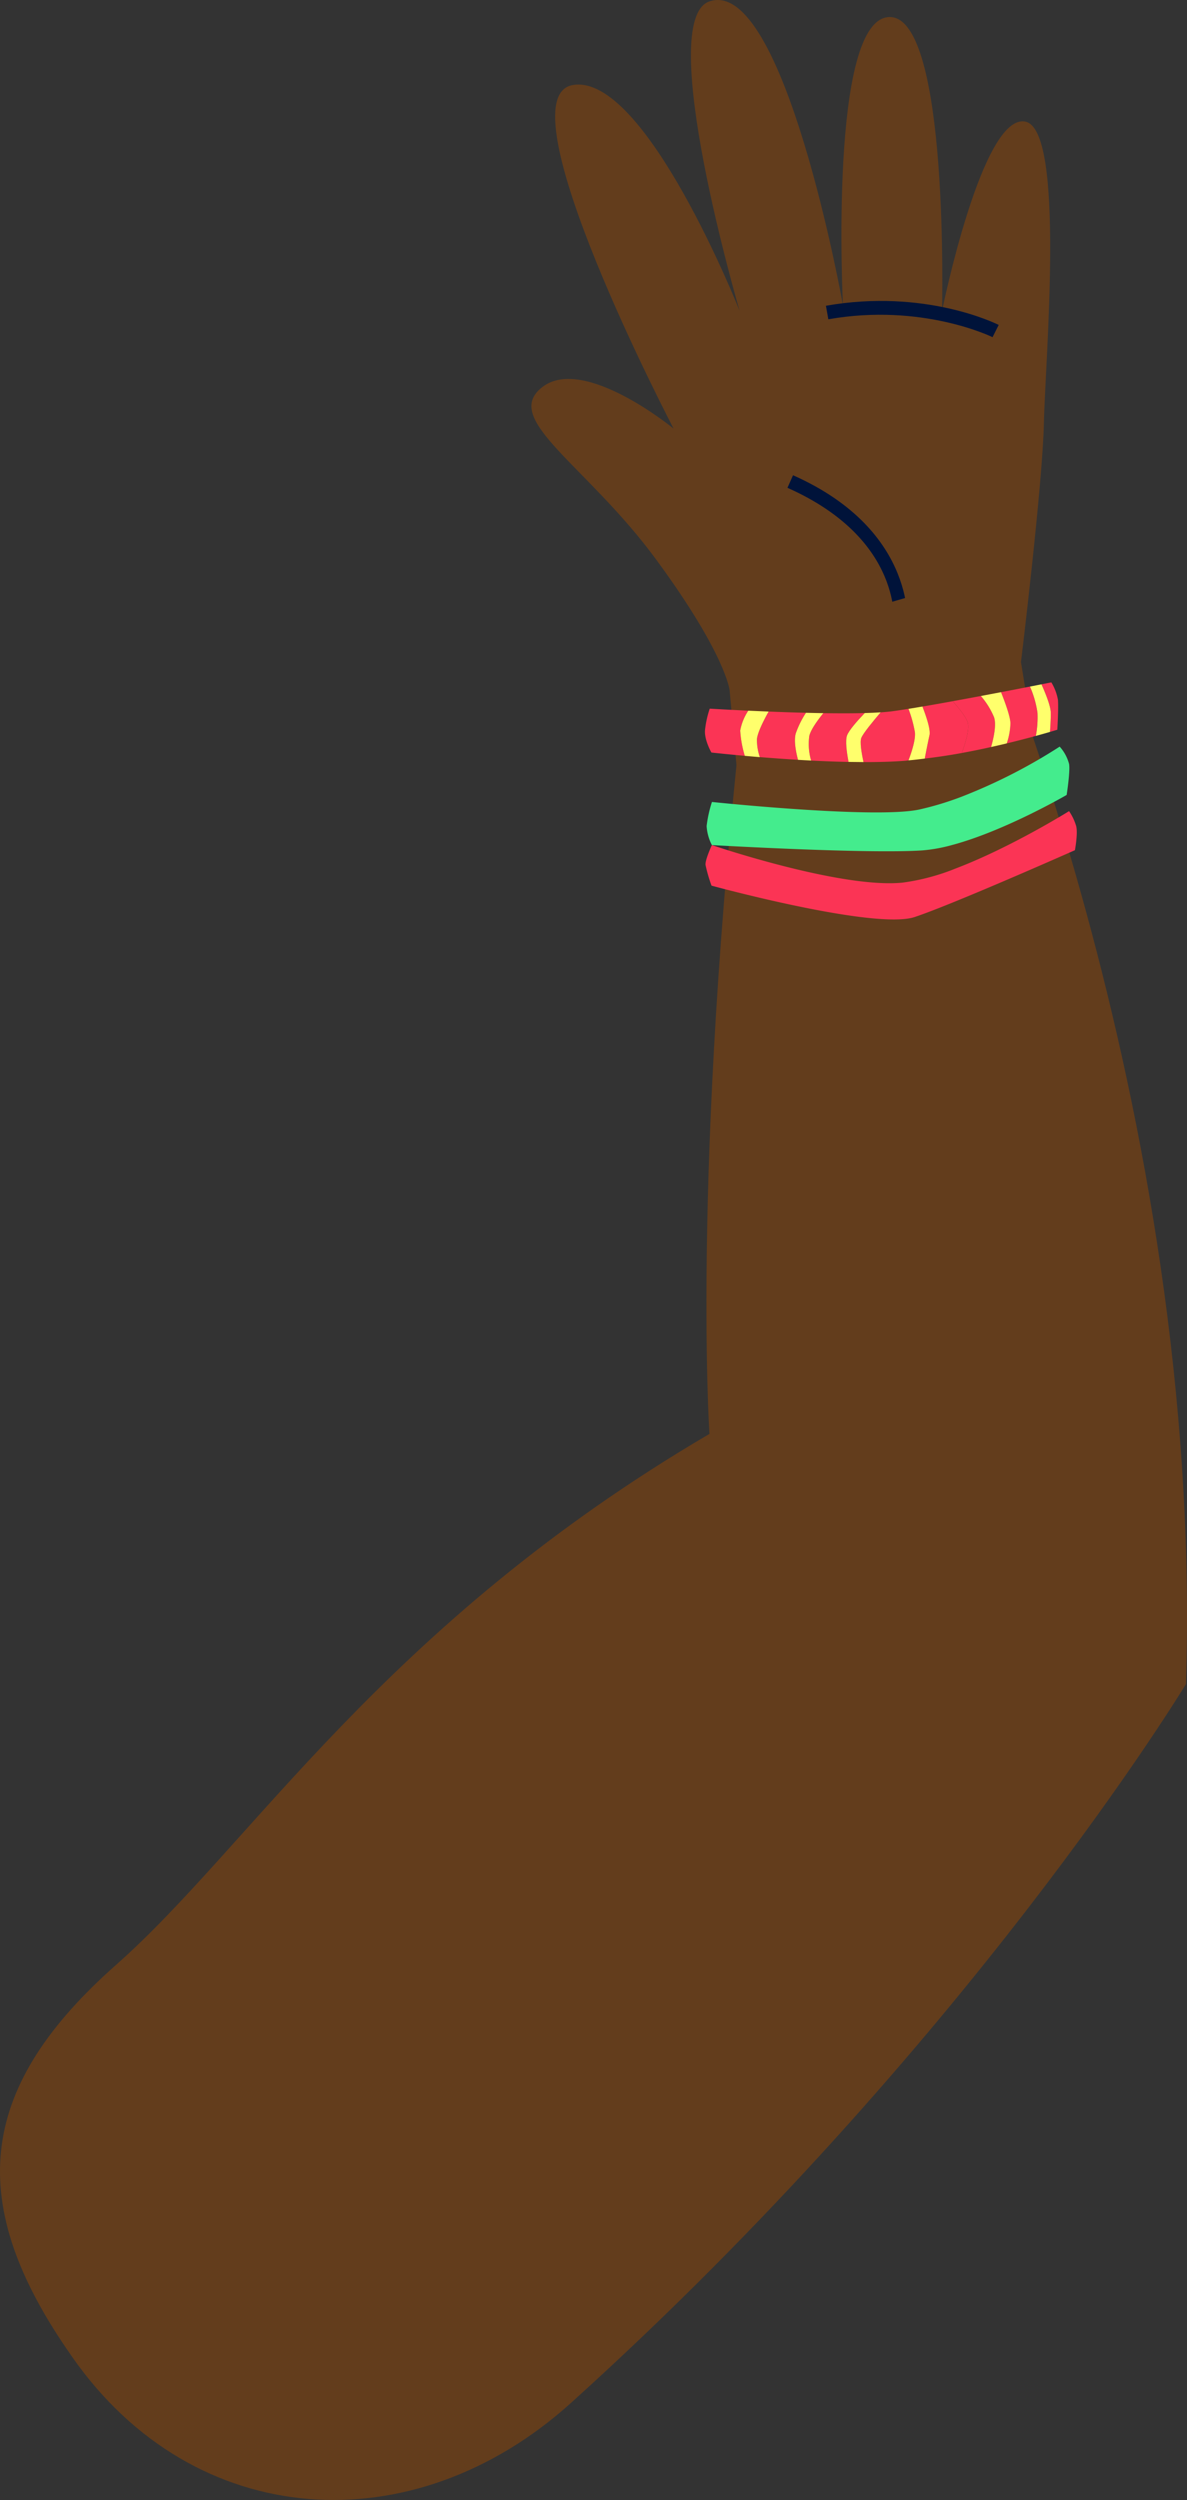 <svg xmlns="http://www.w3.org/2000/svg" width="274.659" height="578.209" viewBox="0 0 274.659 578.209">
  <rect x="0" y="0" width="274.659" height="578.209" fill="#333333" stroke="none"/>
  <g id="hand_2" transform="translate(0)">
    <g id="그룹_727" data-name="그룹 727" transform="translate(0)">
      <g id="그룹_723" data-name="그룹 723" transform="translate(122.964)">
        <path id="패스_6689" data-name="패스 6689" d="M-1824.042,373.255c1.139-4.389-8.394-106.358-8.394-106.358s-.79-8.2-16.984-30.241-35.973-32.5-26.347-39.92,30.362,9.613,30.362,9.613-40.083-76.631-23.3-79.464,38.584,52.24,38.584,52.24-19.706-67.205-7-71.574c17.3-5.949,30.908,70.27,30.908,70.27s-3.379-66.635,10.831-66.657c13.853-.021,12.087,68.011,12.087,68.011s9.28-45.825,19.275-43.827c9.316,1.862,4.6,55.32,4.3,69.726-.289,14.16-5.3,55.281-5.3,55.281l23.171,144.023-87.268,15.4Z" transform="translate(1878.3 -107.221)" fill="#633d1c"/>
      </g>
      <g id="그룹_724" data-name="그룹 724" transform="translate(182.211 109.918)">
        <path id="패스_6690" data-name="패스 6690" d="M-1778.538,276.624c.03-.229,2.761-22.8-26.447-35.779l-1.29,2.905c26.94,11.965,24.7,31.614,24.592,32.447Z" transform="translate(1806.275 -240.845)" fill="#00133a"/>
      </g>
      <g id="그룹_725" data-name="그룹 725" transform="translate(0 133.742)">
        <path id="패스_6691" data-name="패스 6691" d="M-2011.063,681.209q-.7-1-1.4-2.029c-23.718-34.763-19.927-60.886,11.577-88.709,31.247-27.594,61.785-78.513,137.266-122.766,0,0-4.523-66.919,9.388-182.934l51.655-14.962s53.578,121.782,49.2,255.77c0,0-50.234,83.12-142.273,166.233C-1932.189,724.8-1982.853,721.606-2011.063,681.209Z" transform="translate(2027.784 -269.808)" fill="#633d1c"/>
      </g>
      <g id="그룹_726" data-name="그룹 726" transform="translate(191.115 69.603)">
        <path id="패스_6692" data-name="패스 6692" d="M-1756.9,200.219l1.422-2.834c-.692-.35-17.175-8.452-39.974-4.434l.555,3.129C-1773.184,192.249-1757.055,200.141-1756.9,200.219Z" transform="translate(1795.45 -191.836)" fill="#00133a"/>
      </g>
    </g>
    <g id="그룹_730" data-name="그룹 730" transform="translate(163.113 157.744)">
      <path id="패스_6693" data-name="패스 6693" d="M-1771.152,350.251a17.53,17.53,0,0,0-3.123-3.172,31.239,31.239,0,0,0,2.316-2.266,36.763,36.763,0,0,1-6.832,1.242c-12.815.856-48.742-1.23-48.742-1.23s29.737,10.113,44.1,8.688A50.414,50.414,0,0,0-1771.152,350.251Z" transform="translate(1829.144 -307.117)" fill="none"/>
      <g id="그룹_728" data-name="그룹 728" transform="translate(0 2.315)">
        <path id="패스_6694" data-name="패스 6694" d="M-1763.1,301.8l-6.6.605s.54,1.194,1.147,2.749c2.148-.364,4.47-.774,6.851-1.207C-1762.483,302.724-1763.1,301.8-1763.1,301.8Z" transform="translate(1818.884 -301.801)" fill="none"/>
        <path id="패스_6695" data-name="패스 6695" d="M-1783.414,303.868l-10.305.359s-1.174,1.237-2.461,2.823c3.418.053,6.716.057,9.582-.021C-1784.937,305.3-1783.414,303.868-1783.414,303.868Z" transform="translate(1823.581 -302.168)" fill="none"/>
        <path id="패스_6696" data-name="패스 6696" d="M-1800.8,303.751l-9.1.092s-.771,1.22-1.665,2.817c2.741.11,5.688.212,8.646.286C-1801.836,305.18-1800.8,303.751-1800.8,303.751Z" transform="translate(1826.312 -302.147)" fill="none"/>
        <path id="패스_6697" data-name="패스 6697" d="M-1777.371,306.663c1.074-.144,2.352-.336,3.749-.559-.4-1.129-.73-1.955-.73-1.955l-3.785.56s-.846.947-1.922,2.207C-1779.055,306.848-1778.142,306.765-1777.371,306.663Z" transform="translate(1820.721 -302.217)" fill="none"/>
        <path id="패스_6698" data-name="패스 6698" d="M-1821.323,311.528a12.25,12.25,0,0,1,1.871-4.589c-5.25-.243-8.926-.467-8.926-.467a23.149,23.149,0,0,0-1.1,5.006c-.161,2.306,1.491,5.142,1.491,5.142s3.053.345,7.725.762A25.369,25.369,0,0,1-1821.323,311.528Z" transform="translate(1829.491 -302.63)" fill="#fb3455"/>
        <path id="패스_6699" data-name="패스 6699" d="M-1805.881,312.359a21.612,21.612,0,0,1,2.368-4.786c-2.959-.074-5.906-.176-8.646-.286-1.191,2.129-2.6,4.929-2.708,6.432a12.413,12.413,0,0,0,.67,4.1c2.679.219,5.684.439,8.839.628C-1805.854,316.571-1806.341,314.025-1805.881,312.359Z" transform="translate(1826.898 -302.774)" fill="#fb3455"/>
        <path id="패스_6700" data-name="패스 6700" d="M-1791.43,312.89c.438-1.189,2.343-3.352,4.095-5.178-2.865.077-6.164.074-9.582.021-1.375,1.694-2.881,3.787-3.244,5.236a13.541,13.541,0,0,0,.414,5.729c2.858.147,5.785.259,8.666.316C-1791.521,316.741-1791.873,314.093-1791.43,312.89Z" transform="translate(1824.318 -302.85)" fill="#fb3455"/>
        <path id="패스_6701" data-name="패스 6701" d="M-1774.618,306.525c-1.4.223-2.675.415-3.749.559-.771.1-1.684.185-2.688.253-1.724,2.015-4.046,4.837-4.473,5.892-.381.939.042,3.49.5,5.612,3.429.008,6.715-.078,9.628-.308.258-.021.524-.064.784-.087.655-1.718,1.685-4.76,1.487-6.515A28.982,28.982,0,0,0-1774.618,306.525Z" transform="translate(1821.717 -302.639)" fill="#fb3455"/>
        <path id="패스_6702" data-name="패스 6702" d="M-1815.7,313.675c.105-1.5,1.517-4.3,2.708-6.432-1.66-.067-3.24-.136-4.7-.2a12.246,12.246,0,0,0-1.871,4.589,25.362,25.362,0,0,0,1.06,5.854q1.62.144,3.475.3A12.414,12.414,0,0,1-1815.7,313.675Z" transform="translate(1827.73 -302.73)" fill="#ffff6c"/>
        <path id="패스_6703" data-name="패스 6703" d="M-1800.841,312.955c.363-1.449,1.869-3.542,3.244-5.236-1.327-.021-2.672-.05-4.015-.084a21.613,21.613,0,0,0-2.368,4.786c-.46,1.666.027,4.212.523,6.093q1.5.09,3.03.169A13.541,13.541,0,0,1-1800.841,312.955Z" transform="translate(1824.997 -302.836)" fill="#ffff6c"/>
        <path id="패스_6704" data-name="패스 6704" d="M-1757.843,309.258c-.4-1.246-1.967-3.206-3.455-4.882l-.163.03c-2.381.433-4.7.842-6.851,1.207.889,2.28,1.927,5.348,1.633,6.641-.313,1.384-.787,3.806-1.092,5.395,2.889-.355,5.779-.776,8.58-1.292l0-.012C-1758.315,313.942-1757.363,310.743-1757.843,309.258Z" transform="translate(1818.637 -302.258)" fill="#fb3455"/>
        <path id="패스_6705" data-name="패스 6705" d="M-1769.008,305.879c-1.134.192-2.213.37-3.225.531a28.991,28.991,0,0,1,1.49,5.406c.2,1.755-.832,4.8-1.487,6.515,1.247-.109,2.5-.262,3.763-.417.3-1.588.778-4.011,1.092-5.395C-1767.081,311.227-1768.118,308.159-1769.008,305.879Z" transform="translate(1819.332 -302.524)" fill="#ffff6c"/>
        <path id="패스_6706" data-name="패스 6706" d="M-1786.253,313.4c.427-1.055,2.749-3.877,4.473-5.892-1.112.074-2.344.128-3.679.165-1.752,1.826-3.656,3.99-4.095,5.178s-.09,3.851.349,6.123q1.745.035,3.454.039C-1786.211,316.894-1786.634,314.343-1786.253,313.4Z" transform="translate(1822.442 -302.814)" fill="#ffff6c"/>
      </g>
      <g id="그룹_729" data-name="그룹 729" transform="translate(57.339)">
        <path id="패스_6707" data-name="패스 6707" d="M-1739.634,300.039c-.243-.586-.422-.973-.422-.973l-3.394-.079-3.461.923c.165.394.364.875.582,1.422C-1743.8,300.85-1741.512,300.406-1739.634,300.039Z" transform="translate(1757.501 -298.987)" fill="none"/>
        <path id="패스_6708" data-name="패스 6708" d="M-1739.508,300.266c-1.878.367-4.171.811-6.694,1.293.921,2.3,2.141,5.631,2.187,7.2a16.149,16.149,0,0,1-.857,4.646c2.588-.623,4.875-1.222,6.731-1.732a23.091,23.091,0,0,0,.376-5.348A23.3,23.3,0,0,0-1739.508,300.266Z" transform="translate(1757.375 -299.214)" fill="#fb3455"/>
        <path id="패스_6709" data-name="패스 6709" d="M-1731.016,303.1a11.635,11.635,0,0,0-1.529-4.017s-.852.17-2.283.452c.907,2.009,2.14,5.018,2.157,6.581.014,1.245-.083,2.993-.183,4.426,1.086-.318,1.7-.511,1.7-.511S-1730.852,304.9-1731.016,303.1Z" transform="translate(1755.358 -299.004)" fill="#fb3455"/>
        <path id="패스_6710" data-name="패스 6710" d="M-1750.233,307.8a18.244,18.244,0,0,0-3.04-4.887c-2.143.4-4.345.811-6.512,1.2,1.488,1.676,3.053,3.636,3.455,4.882.48,1.487-.476,4.694-1.347,7.1,2.35-.434,4.627-.9,6.775-1.383C-1750.3,312.583-1749.635,309.492-1750.233,307.8Z" transform="translate(1759.785 -299.684)" fill="#fb3455"/>
        <path id="패스_6711" data-name="패스 6711" d="M-1747.208,301.838c-1.494.286-3.057.582-4.662.884a18.244,18.244,0,0,1,3.041,4.887c.6,1.692-.068,4.783-.67,6.913,1.255-.279,2.469-.56,3.62-.837a16.145,16.145,0,0,0,.857-4.646C-1745.066,307.469-1746.286,304.141-1747.208,301.838Z" transform="translate(1758.381 -299.493)" fill="#ffff6c"/>
        <path id="패스_6712" data-name="패스 6712" d="M-1735.4,299.631c-.739.146-1.638.322-2.662.522a23.3,23.3,0,0,1,1.742,6.061,23.091,23.091,0,0,1-.376,5.348c1.334-.365,2.441-.682,3.27-.925.1-1.432.2-3.181.183-4.425C-1733.263,304.649-1734.495,301.64-1735.4,299.631Z" transform="translate(1755.932 -299.101)" fill="#ffff6c"/>
      </g>
      <path id="패스_6713" data-name="패스 6713" d="M-1745.134,321.2a9.725,9.725,0,0,0-2.187-4.054,126.208,126.208,0,0,1-22.733,11.6,70.18,70.18,0,0,1-9.737,2.943c-10.24,2.219-47.991-1.742-47.991-1.742a29.007,29.007,0,0,0-1.232,5.58,11.054,11.054,0,0,0,1.217,4.389s35.927,2.085,48.742,1.23a36.764,36.764,0,0,0,6.832-1.242c12.191-3.248,26.517-11.583,26.517-11.583S-1744.881,323.092-1745.134,321.2Z" transform="translate(1829.406 -302.208)" fill="#44ec8d"/>
      <path id="패스_6714" data-name="패스 6714" d="M-1743.554,338.757a12.343,12.343,0,0,0-1.653-3.471s-13.463,8.411-26.264,13.275a50.424,50.424,0,0,1-12.283,3.262c-14.362,1.425-44.1-8.688-44.1-8.688s-1.581,3.4-1.472,4.585a35.665,35.665,0,0,0,1.39,4.8s37.84,10.329,47.041,7.247c1.869-.626,4.512-1.638,7.527-2.848,11.84-4.749,29.52-12.6,29.52-12.6S-1743.129,340.477-1743.554,338.757Z" transform="translate(1829.462 -305.427)" fill="#fb3455"/>
    </g>
  </g>
</svg>
